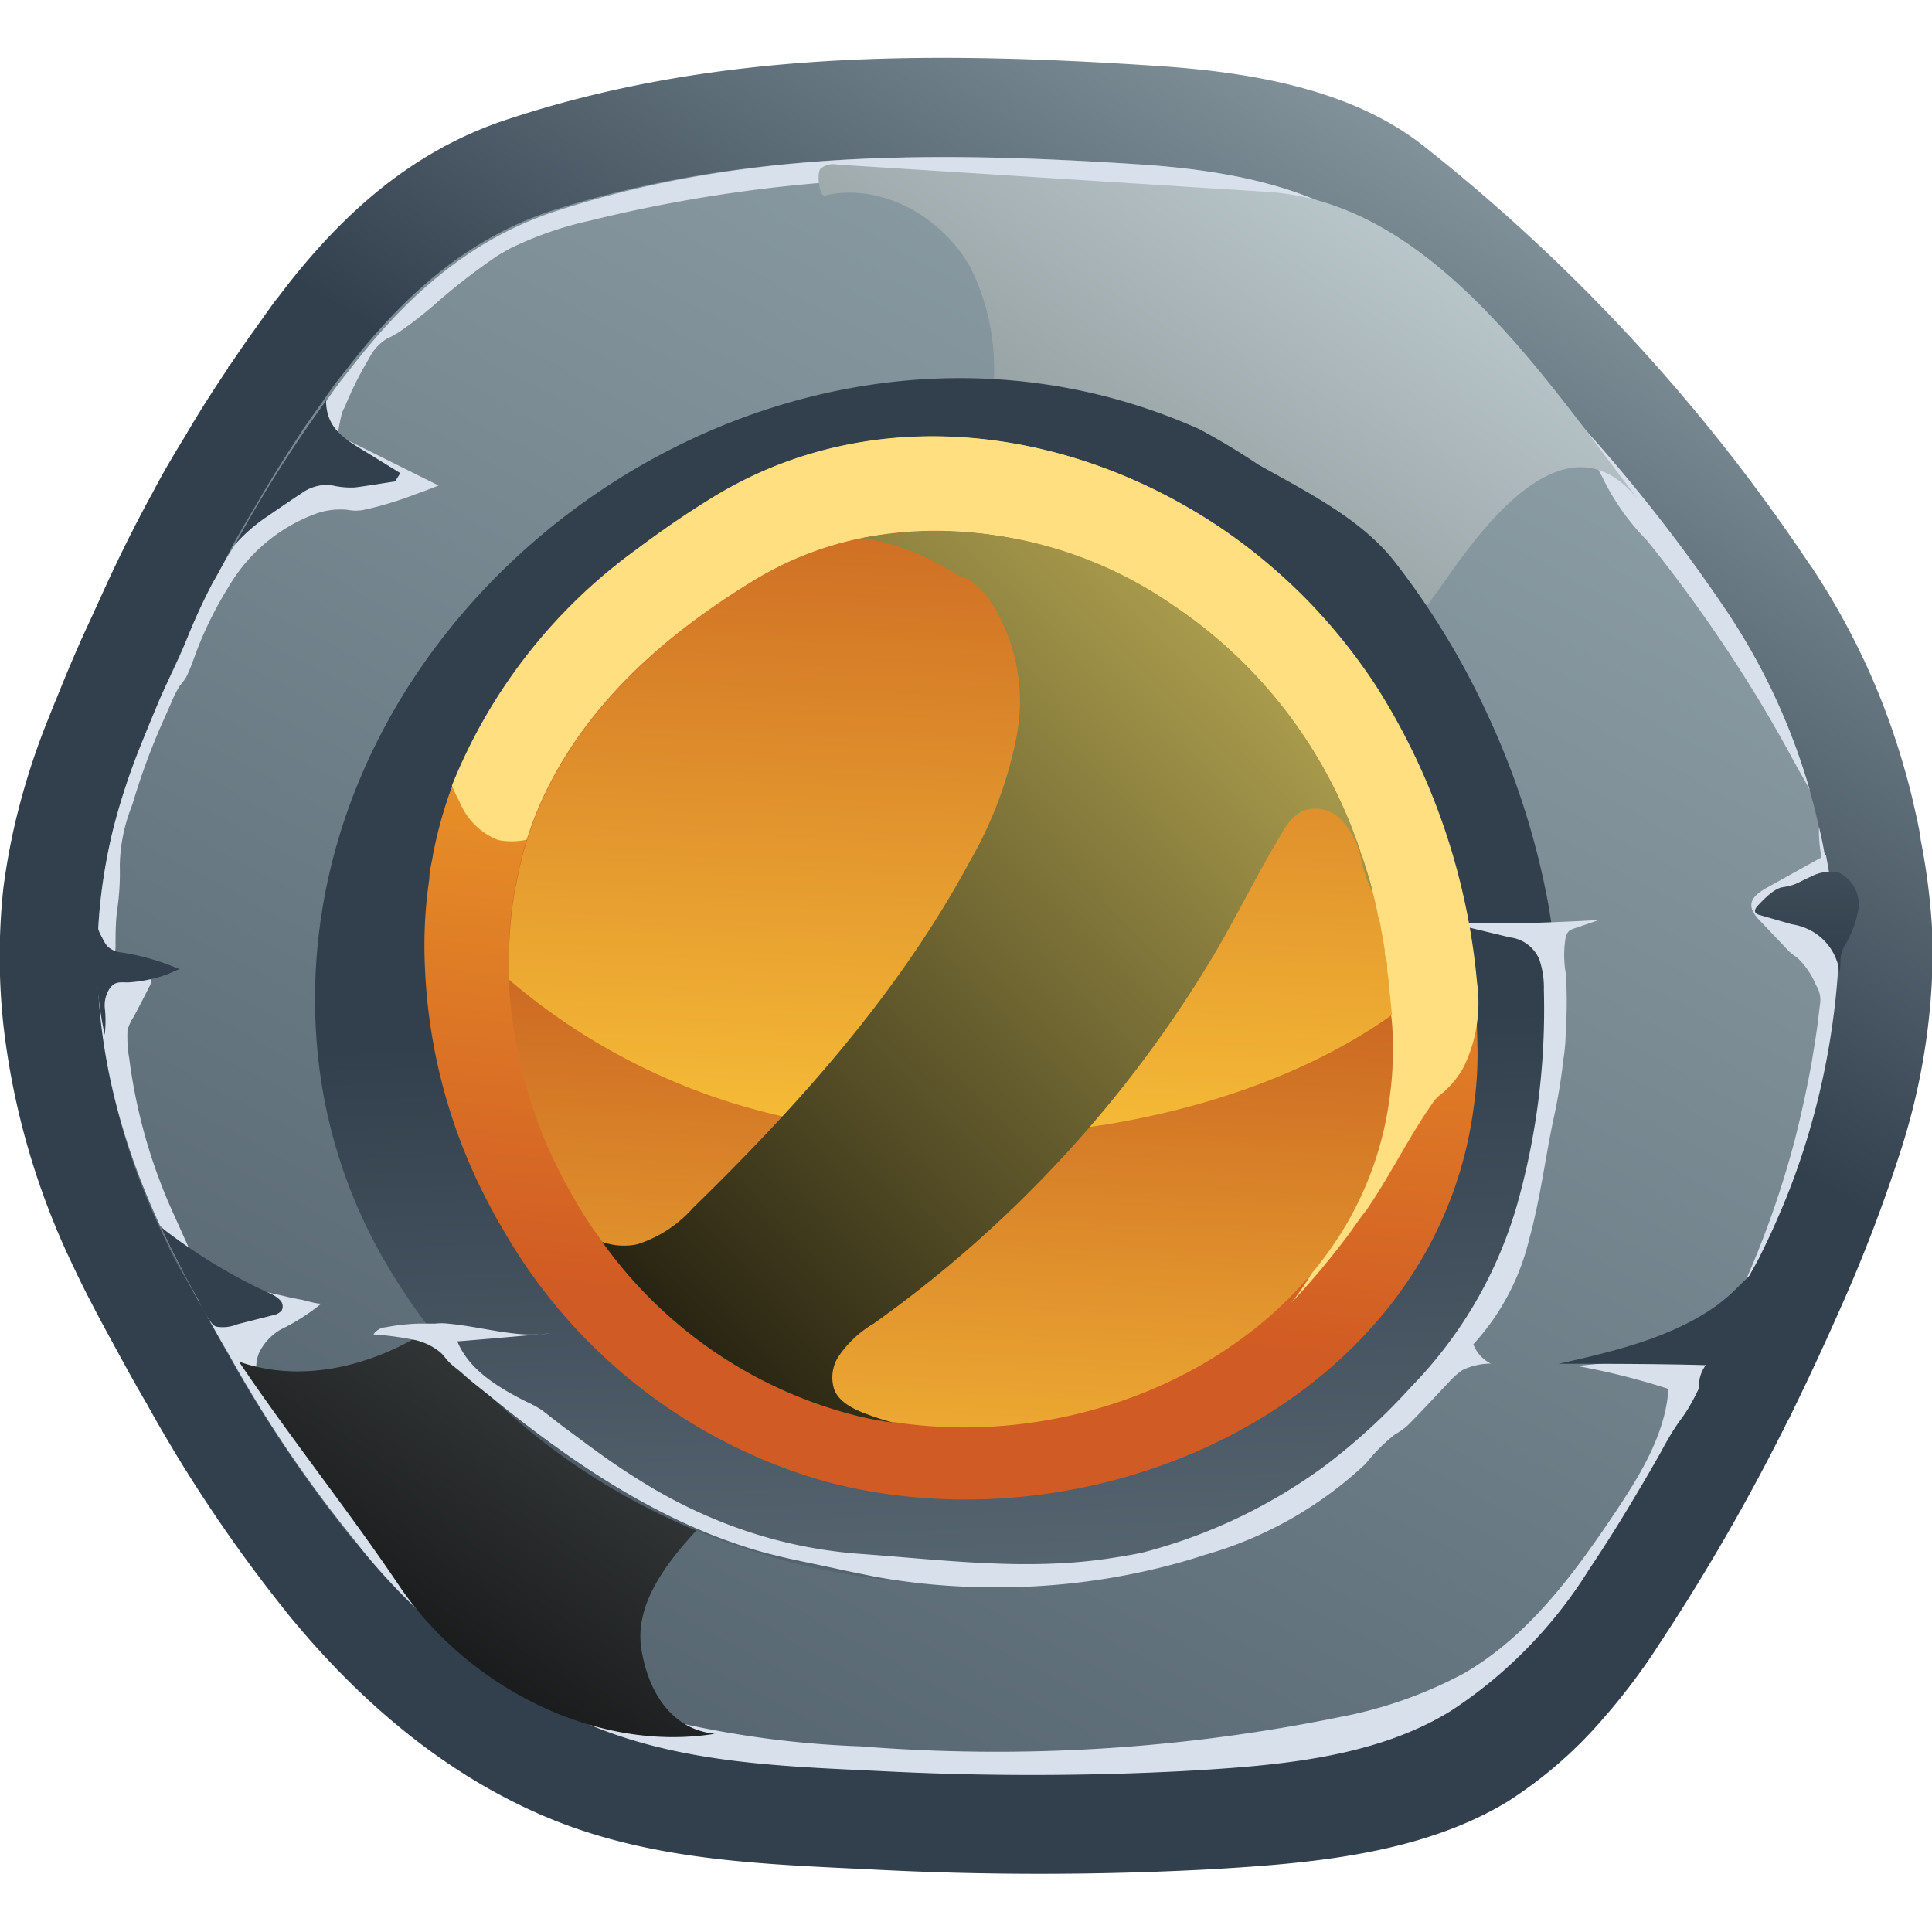 <svg xmlns="http://www.w3.org/2000/svg" xmlns:xlink="http://www.w3.org/1999/xlink" viewBox="0 0 100 100"><defs><style>.cls-1{isolation:isolate;}.cls-2{fill:url(#_ÂÁ_Ï_ÌÌ_È_ËÂÌÚ_17);}.cls-3{fill:url(#_ÂÁ_Ï_ÌÌ_È_ËÂÌÚ_17-2);}.cls-4{fill:#d8e0eb;}.cls-5{fill:url(#_ÂÁ_Ï_ÌÌ_È_ËÂÌÚ_17-3);}.cls-6{fill:url(#_ÂÁ_Ï_ÌÌ_È_ËÂÌÚ_17-4);}.cls-7{fill:url(#_ÂÁ_Ï_ÌÌ_È_ËÂÌÚ_17-5);}.cls-8{fill:url(#_ÂÁ_Ï_ÌÌ_È_ËÂÌÚ_17-6);}.cls-9{fill:url(#_ÂÁ_Ï_ÌÌ_È_ËÂÌÚ_17-7);}.cls-10,.cls-16{mix-blend-mode:screen;}.cls-10{fill:url(#_ÂÁ_Ï_ÌÌ_È_ËÂÌÚ_2);}.cls-11{fill:url(#_ÂÁ_Ï_ÌÌ_È_ËÂÌÚ_17-8);}.cls-12{fill:url(#_ÂÁ_Ï_ÌÌ_È_ËÂÌÚ_7);}.cls-13{fill:#ffdf80;}.cls-14{fill:url(#_ÂÁ_Ï_ÌÌ_È_ËÂÌÚ_12);}.cls-15{fill:url(#_ÂÁ_Ï_ÌÌ_È_ËÂÌÚ_12-2);}.cls-16{fill:url(#_ÂÁ_Ï_ÌÌ_È_ËÂÌÚ_11);}</style><linearGradient id="_ÂÁ_Ï_ÌÌ_È_ËÂÌÚ_17" x1="81.2" y1="-2.58" x2="56.54" y2="39.06" gradientUnits="userSpaceOnUse"><stop offset="0" stop-color="#9caeb5"/><stop offset="1" stop-color="#32404d"/></linearGradient><linearGradient id="_ÂÁ_Ï_ÌÌ_È_ËÂÌÚ_17-2" x1="81.65" y1="-8.75" x2="2.29" y2="138.46" xlink:href="#_ÂÁ_Ï_ÌÌ_È_ËÂÌÚ_17"/><linearGradient id="_ÂÁ_Ï_ÌÌ_È_ËÂÌÚ_17-3" x1="107.44" y1="15.51" x2="107.84" y2="53.75" gradientTransform="matrix(1.06, 0.02, 0.02, 1, -21.84, -6.36)" xlink:href="#_ÂÁ_Ï_ÌÌ_È_ËÂÌÚ_17"/><linearGradient id="_ÂÁ_Ï_ÌÌ_È_ËÂÌÚ_17-4" x1="10.98" y1="18.65" x2="11.34" y2="53.09" xlink:href="#_ÂÁ_Ï_ÌÌ_È_ËÂÌÚ_17"/><linearGradient id="_ÂÁ_Ï_ÌÌ_È_ËÂÌÚ_17-5" x1="85.21" y1="5.36" x2="85.66" y2="49.43" xlink:href="#_ÂÁ_Ï_ÌÌ_È_ËÂÌÚ_17"/><linearGradient id="_ÂÁ_Ï_ÌÌ_È_ËÂÌÚ_17-6" x1="26.06" y1="9.61" x2="20.02" y2="20.1" xlink:href="#_ÂÁ_Ï_ÌÌ_È_ËÂÌÚ_17"/><linearGradient id="_ÂÁ_Ï_ÌÌ_È_ËÂÌÚ_17-7" x1="15.52" y1="17.22" x2="7.24" y2="48.4" xlink:href="#_ÂÁ_Ï_ÌÌ_È_ËÂÌÚ_17"/><linearGradient id="_ÂÁ_Ï_ÌÌ_È_ËÂÌÚ_2" x1="78.18" y1="-4.59" x2="12.12" y2="95.43" gradientUnits="userSpaceOnUse"><stop offset="0" stop-color="#d8e7eb"/><stop offset="1"/></linearGradient><linearGradient id="_ÂÁ_Ï_ÌÌ_È_ËÂÌÚ_17-8" x1="51.2" y1="137.74" x2="48.53" y2="53.29" xlink:href="#_ÂÁ_Ï_ÌÌ_È_ËÂÌÚ_17"/><linearGradient id="_ÂÁ_Ï_ÌÌ_È_ËÂÌÚ_7" x1="52.65" y1="14.92" x2="47.66" y2="68.21" gradientUnits="userSpaceOnUse"><stop offset="0" stop-color="#ffca2b"/><stop offset="1" stop-color="#d15b24"/></linearGradient><linearGradient id="_ÂÁ_Ï_ÌÌ_È_ËÂÌÚ_12" x1="47.4" y1="86.98" x2="49.23" y2="51.54" gradientUnits="userSpaceOnUse"><stop offset="0" stop-color="#ffce3b"/><stop offset="1" stop-color="#cc6923"/></linearGradient><linearGradient id="_ÂÁ_Ï_ÌÌ_È_ËÂÌÚ_12-2" x1="48.5" y1="66.26" x2="50.34" y2="25.31" xlink:href="#_ÂÁ_Ï_ÌÌ_È_ËÂÌÚ_12"/><linearGradient id="_ÂÁ_Ï_ÌÌ_È_ËÂÌÚ_11" x1="81.26" y1="15.29" x2="21.4" y2="74.45" gradientUnits="userSpaceOnUse"><stop offset="0" stop-color="#f2de6d"/><stop offset="1"/></linearGradient></defs><g class="cls-1"><g id="Layer_1" data-name="Layer 1"><path class="cls-2" d="M100,50.2c0,.16,0,.3,0,.45a34.24,34.24,0,0,1-1.53,8.63,79.76,79.76,0,0,1-3.26,8.55q-1.2,2.72-2.5,5.37a2.06,2.06,0,0,1-.17.33,108.85,108.85,0,0,1-6.64,11.54A32.17,32.17,0,0,1,83,88.93a22.5,22.5,0,0,1-5,4.34C73.47,96,67.74,96.46,62.54,96.76a166.89,166.89,0,0,1-17.47,0c-5.54-.27-11.1-.44-16.33-2.52C23.13,92,18.52,88,14.81,83.43c0,0,0,0-.05-.07A76.06,76.06,0,0,1,7.59,72.65c-.59-1-1.16-2.05-1.71-3.06-.37-.68-.73-1.34-1.07-2-.44-.83-.83-1.64-1.22-2.47A38.94,38.94,0,0,1,.17,53a33.23,33.23,0,0,1,0-7A34.07,34.07,0,0,1,.93,42a37.22,37.22,0,0,1,1.49-4.6c.17-.42.33-.84.51-1.26.54-1.35,1.11-2.7,1.72-4l1-2.19c.7-1.49,1.45-3,2.25-4.45.52-1,1.07-1.93,1.65-2.87.71-1.22,1.46-2.4,2.25-3.57,0-.08.1-.15.15-.23.4-.59.79-1.16,1.2-1.73s.67-.95,1-1.4a2,2,0,0,1,.19-.24c3-4,6.66-7.51,11.77-9.23C37,2.59,48.28,2.64,60,3.42c4.73.32,10,1.19,13.73,4.17a94.27,94.27,0,0,1,19.92,21.6,2.61,2.61,0,0,1,.19.27,37,37,0,0,1,4.74,10.35.2.2,0,0,1,0,0c.2.68.37,1.36.51,2,.12.52.23,1,.32,1.57,0,0,0,0,0,.07h0A34.22,34.22,0,0,1,100,48C100,48.73,100,49.48,100,50.2Z"/><path class="cls-3" d="M94.92,50.17c0,.15,0,.28,0,.41a29.75,29.75,0,0,1-1.37,7.69,71,71,0,0,1-2.93,7.61c-.72,1.62-1.46,3.21-2.25,4.78a2.1,2.1,0,0,1-.15.3,95.35,95.35,0,0,1-6,10.27,28.26,28.26,0,0,1-2.63,3.44,20,20,0,0,1-4.52,3.87c-4,2.47-9.15,2.84-13.82,3.11a152.25,152.25,0,0,1-15.7,0c-5-.23-10-.39-14.67-2.24a31.77,31.77,0,0,1-12.52-9.66s0,0-.05,0a67.93,67.93,0,0,1-6.44-9.54c-.53-.92-1-1.83-1.54-2.73-.33-.61-.65-1.2-1-1.79s-.75-1.46-1.09-2.2A34.19,34.19,0,0,1,5.22,52.68a28.67,28.67,0,0,1,0-6.28,30.9,30.9,0,0,1,.64-3.49,34.33,34.33,0,0,1,1.34-4.1c.15-.37.3-.75.46-1.12.49-1.21,1-2.4,1.55-3.59.29-.65.59-1.29.9-2,.63-1.32,1.3-2.65,2-4,.48-.86,1-1.72,1.49-2.56.64-1.08,1.31-2.14,2-3.18a1.13,1.13,0,0,1,.13-.2c.35-.52.71-1,1.08-1.54s.6-.85.92-1.25l.17-.21c2.74-3.56,6-6.69,10.58-8.23C38.31,7.77,48.46,7.82,59,8.51c4.25.28,9,1.07,12.34,3.71a84.41,84.41,0,0,1,17.9,19.25c.06.08.12.15.17.23a33,33,0,0,1,4.26,9.22.2.2,0,0,1,0,0c.18.6.33,1.21.46,1.83.11.46.21.92.29,1.4,0,0,0,0,0,0v0a30.35,30.35,0,0,1,.45,3.92C94.94,48.87,94.94,49.53,94.92,50.17Z"/><path class="cls-4" d="M89.42,31.7a33,33,0,0,1,4.26,9.22c-.21-.44-.46-.85-.68-1.24-.76-1.42-1.56-2.82-2.41-4.18A76.9,76.9,0,0,0,85.27,28,12.44,12.44,0,0,1,83,24.83a8.24,8.24,0,0,0-2-2.64c-2.59-2.64-5.64-4.72-8.45-7.08a25.62,25.62,0,0,0-5.13-3.76,15.39,15.39,0,0,0-6-1.33c-.76,0-1.51-.06-2.27-.07a2.5,2.5,0,0,1-.9-.1,6,6,0,0,0-1-.17c-1-.1-1.91-.19-2.87-.26a75.91,75.91,0,0,0-23.84,2,18.49,18.49,0,0,0-4.16,1.45l-.56.32a32,32,0,0,0-3.39,2.63,21.48,21.48,0,0,1-1.7,1.32,5.07,5.07,0,0,1-.72.4,2.48,2.48,0,0,0-.9,1,18.24,18.24,0,0,0-1.27,2.54,1.42,1.42,0,0,0-.17.42c-.11.46-.18.93-.27,1.41a3.46,3.46,0,0,1-1.66-.5,1.13,1.13,0,0,1,.13-.2c.35-.52.71-1,1.08-1.54s.6-.85.92-1.25l.17-.21c2.74-3.56,6-6.69,10.58-8.23C38.31,7.77,48.46,7.82,59,8.51c4.25.28,9,1.07,12.34,3.71A84.93,84.93,0,0,1,89.42,31.7Z"/><path class="cls-4" d="M94.44,44.2c0,.15-.06.29-.1.45a7.27,7.27,0,0,1-.19-1.79V42.8C94.26,43.26,94.36,43.72,94.44,44.2Z"/><path class="cls-4" d="M90.71,47.13a1.85,1.85,0,0,0,.37.51l1.48,1.56c.18.19.38.29.56.46A4.12,4.12,0,0,1,94,51a1.4,1.4,0,0,1,.2,1l-.12,1c-.09.67-.2,1.33-.31,2-.24,1.33-.53,2.65-.87,4a49,49,0,0,1-2.7,7.63l0,.07c.26-.58.62-1.12.9-1.69s.57-1.17.83-1.77a36.6,36.6,0,0,0,1.4-3.65,39,39,0,0,0,1.65-7.63c.07-.6.12-1.19.16-1.79a5.19,5.19,0,0,0,0-.88c0-.27-.07-.55-.09-.82a33.12,33.12,0,0,0-.54-4.22L91.36,46c-.32.2-.69.45-.71.82A.73.73,0,0,0,90.71,47.13Z"/><path class="cls-4" d="M11,30.18a31.1,31.1,0,0,0-1.37,3c-.4,1-.92,2-1.36,3-.36.86-.72,1.72-1.06,2.58a34.33,34.33,0,0,0-1.34,4.1c-1.72,7-.7,13.84,2.4,20.55.34.74.7,1.46,1.09,2.2.78,1.48,1.61,3,2.5,4.52a66.22,66.22,0,0,0,6.49,9.59A31.77,31.77,0,0,0,30.9,89.43c4.69,1.85,9.69,2,14.67,2.24a152.25,152.25,0,0,0,15.7,0c4.67-.27,9.82-.64,13.82-3.11a23.72,23.72,0,0,0,7.15-7.31c.87-1.3,1.7-2.62,2.51-4,.41-.69.82-1.39,1.21-2.09a13.5,13.5,0,0,1,1-1.64,7.39,7.39,0,0,0,.64-1,11.54,11.54,0,0,0,1-2.45,2.31,2.31,0,0,1-.56.12l-.61.06a2.7,2.7,0,0,1-.41-.05,1.75,1.75,0,0,0-.56,0c-1.61.16-3.22.35-4.84.5a36.92,36.92,0,0,1,4.74,1.19c-.16,2.34-1.45,4.43-2.75,6.38-2.15,3.21-4.52,6.44-7.87,8.36a22.37,22.37,0,0,1-6.37,2.24,88.77,88.77,0,0,1-24.84,1.52,50.8,50.8,0,0,1-11.83-1.83,26.58,26.58,0,0,1-5.45-2.36,19.86,19.86,0,0,1-3.38-2.46,8.5,8.5,0,0,0-1.42-1.27,1.59,1.59,0,0,1-.35-.22,18.7,18.7,0,0,1-1.81-1.75,38.61,38.61,0,0,1-3.43-4.12,45.29,45.29,0,0,1-3.13-4.51,2,2,0,0,1-.47-1.1,2.13,2.13,0,0,1,.15-.75,2.85,2.85,0,0,1,1.11-1.2,10.71,10.71,0,0,0,2.13-1.36c-.08.08-.88-.15-1-.18-.35-.06-.7-.13-1-.21-.7-.15-1.39-.31-2.08-.5a2.75,2.75,0,0,0-.81-.13,1.13,1.13,0,0,1-.6-.09A2.41,2.41,0,0,1,10,65.09c-.05-.1-.09-.19-.13-.29L9,62.87a28.12,28.12,0,0,1-2.31-8.08,6.66,6.66,0,0,1-.09-1.48,2.49,2.49,0,0,1,.32-.68c.27-.51.53-1,.79-1.53a.83.83,0,0,0,.13-.48c0-.32-.4-.48-.72-.53a4.45,4.45,0,0,1-.81-.24c-.11,0-.26,0-.33-.09s0-.59,0-.76c0-.59,0-1.19.07-1.79a13.39,13.39,0,0,0,.15-2.44,8.84,8.84,0,0,1,.65-3.12A34.75,34.75,0,0,1,8,38.36c.27-.67.57-1.32.87-2a5.46,5.46,0,0,1,.44-.87,3.19,3.19,0,0,0,.32-.43c.26-.5.43-1.08.64-1.6a19.6,19.6,0,0,1,1.57-3.1,1.74,1.74,0,0,1,.11-.18,8.71,8.71,0,0,1,4.34-3.57A3.76,3.76,0,0,1,18,26.39a2.11,2.11,0,0,0,.83,0,17.93,17.93,0,0,0,2.65-.8c.41-.14.82-.3,1.22-.46l-5-2.49a6.57,6.57,0,0,0-1.26.59c-.13.07-.25.16-.38.22l-.29.13a3.82,3.82,0,0,0-.74.81l-.95,1.1-.48.55a2.72,2.72,0,0,0-.27.42c-.22.38-.52.74-.77,1.11s-.49.76-.73,1.15S11.29,29.69,11,30.18Z"/><path class="cls-5" d="M90.84,47.16c0,.12.15.18.27.21l1.63.47a3.06,3.06,0,0,1,1.23.47,2.87,2.87,0,0,1,1.25,2.06.16.16,0,0,1,0-.1c.08-.36,0-.59.09-.92s.21-.44.32-.66a5.66,5.66,0,0,0,.51-1.37,1.84,1.84,0,0,0-.93-2.14,2.11,2.11,0,0,0-1.49.2c-.28.12-.56.28-.85.4a3.61,3.61,0,0,1-.65.15c-.47.11-1,.7-1.29,1C90.89,47,90.83,47.08,90.84,47.16Z"/><path class="cls-6" d="M11.21,68.67a.47.47,0,0,1-.2-.12,4.91,4.91,0,0,1-.74-1.25c-.3-.55-.61-1.09-.88-1.64-.39-.74-.75-1.46-1.09-2.2a3,3,0,0,0,.28.25A28.63,28.63,0,0,0,14.08,67a1.55,1.55,0,0,1,.44.32.46.46,0,0,1,.06.51.74.74,0,0,1-.43.24l-1.85.47A2,2,0,0,1,11.21,68.67Z"/><path class="cls-7" d="M88.83,67.59c-2.3,1.64-5.28,2.36-8.16,3,2.54,0,5.08,0,7.62.07A1.78,1.78,0,0,0,88,72.18c.51-1.16,1-2.32,1.52-3.47s.89-2.34,1.49-3.42c0,.38-.64.91-.93,1.2A9.64,9.64,0,0,1,88.83,67.59Z"/><path class="cls-8" d="M20.72,24.49l-.27.43c-.69.1-1.38.22-2.07.31a4.23,4.23,0,0,1-1.28-.13,2.31,2.31,0,0,0-1.52.45c-.6.39-1.19.8-1.79,1.21a8.58,8.58,0,0,0-1.63,1.43,69.51,69.51,0,0,1,3.65-5.94c.35-.52.71-1,1.08-1.54a.88.88,0,0,0,0,.28C17,22.29,18,22.82,19,23.43Z"/><path class="cls-9" d="M5.11,47.11a3,3,0,0,0-.1.54,1.74,1.74,0,0,0,.2.74l.13.25a1.79,1.79,0,0,0,.22.34,1.22,1.22,0,0,0,.74.32,12.2,12.2,0,0,1,3,.87c-.07,0-.51.21-.59.24a6.12,6.12,0,0,1-.69.22,7.32,7.32,0,0,1-1.39.22c-.38,0-.66-.07-.93.28a1.59,1.59,0,0,0-.28,1,6.23,6.23,0,0,1,0,1.43A19.61,19.61,0,0,1,5.11,47.11Z"/><path class="cls-10" d="M35.85,79.43c-1.62,1.79-3,3.8-2.65,5.95s1.52,4.13,3.8,4.36c-6.18,1-12.83-2.46-16.33-7.65-2.58-3.84-5.72-7.77-8.3-11.61,3.83,1.34,8.2-.14,11.31-2.74s5.24-6.17,7.3-9.67L47,30.83a34.85,34.85,0,0,0,3.89-8.15,11.79,11.79,0,0,0-.64-8.8c-1.46-2.64-4.61-4.45-7.55-3.76-.3.07-.44-1.15-.23-1.39a1.06,1.06,0,0,1,.88-.21L65.59,9.93C74,10.45,79.81,19.35,84.9,26c-3.72-4.87-8.17,1.31-10,3.91-4.52,6.33-9.21,12.53-13.95,18.7q-6.8,8.87-13.84,17.54C44.32,69.58,41.51,73,38.7,76.37,37.92,77.3,36.85,78.32,35.85,79.43Z"/><path class="cls-11" d="M80.1,46.59A40.69,40.69,0,0,0,77,37,40,40,0,0,0,72.13,29c-1.76-2.2-4.57-3.58-7-4.95a35.43,35.43,0,0,0-3.06-1.84c-22-9.8-47.85,9.22-45.63,32.28a26.64,26.64,0,0,0,3.6,11c5.5,9.36,15.56,15.32,26.57,16.36a37.3,37.3,0,0,0,12.2-.74A28.73,28.73,0,0,0,77.42,67C80.76,61.05,81.31,53.19,80.1,46.59ZM70.23,64a21.54,21.54,0,0,1-14,10.58,27.9,27.9,0,0,1-9.16.55,25.86,25.86,0,0,1-20-12.28,20.22,20.22,0,0,1-2.7-8.28,20.46,20.46,0,0,1-.09-2.71c0-.4.07-.8.05-1.2a2.47,2.47,0,0,0-.13-.6,4,4,0,0,1,0-1.89,2.51,2.51,0,0,1,1.05-1.65,3.59,3.59,0,0,1,1.49-.4,25.87,25.87,0,0,1,3.63-.14l-4.62-.72a17.34,17.34,0,0,1,.58-2c.25-.63.6-1.21.9-1.81a17.2,17.2,0,0,1,1.83-2.79A26.53,26.53,0,0,1,39.53,30.4,25.1,25.1,0,0,1,46,28.53,22.88,22.88,0,0,1,58.7,30.26c.82.37,1.52.94,2.3,1.38,1.82,1,3.93,2.08,5.24,3.73a30.23,30.23,0,0,1,3.69,6.05,31.33,31.33,0,0,1,2.31,7.17,19.38,19.38,0,0,1,0,8c-3.13.17-6.27.22-9.41.13l8.57.93c.91.1.42.91.23,1.48a4.87,4.87,0,0,0-.24,1.51,4,4,0,0,1-.2,1.37,9.24,9.24,0,0,1-.41,1l-.24.49C70.43,63.58,70.23,63.83,70.23,64Z"/><path class="cls-4" d="M73.07,71.75a22.29,22.29,0,0,0,5.49-9.52,37.18,37.18,0,0,0,1.35-11,4.46,4.46,0,0,0-.24-1.58,1.89,1.89,0,0,0-1.51-1.13L75,47.76c2.52.1,5.25,0,7.76-.14l-1.26.43a.94.94,0,0,0-.3.15.71.71,0,0,0-.16.31,5.47,5.47,0,0,0,0,1.85,21.45,21.45,0,0,1,0,3q0,.73-.12,1.47a29.23,29.23,0,0,1-.54,3.22c-.41,2-.68,4.1-1.23,6.09a12.27,12.27,0,0,1-2.89,5.44,1.83,1.83,0,0,0,.91,1,3.38,3.38,0,0,0-1.48.34,3.78,3.78,0,0,0-.64.56c-.7.74-1.38,1.48-2.09,2.2a3.12,3.12,0,0,1-.75.56,9.11,9.11,0,0,0-1.52,1.52,20.2,20.2,0,0,1-8.33,4.72l-.69.22a35.05,35.05,0,0,1-6.48,1.28,36.49,36.49,0,0,1-6.61.06,33.07,33.07,0,0,1-3.28-.43l-1.62-.33c-1.71-.39-3.44-.67-5.12-1.22-4.93-1.59-9.25-4.58-13.24-7.83-.48-.39-1-.78-1.43-1.18-.21-.18-.47-.36-.66-.56s-.28-.36-.46-.51a3.2,3.2,0,0,0-1.24-.61,16,16,0,0,0-2.2-.3.83.83,0,0,1,.63-.37,10.79,10.79,0,0,1,1.7-.19c.28,0,.58,0,.86,0a2.9,2.9,0,0,1,.66,0c1.12.1,2.22.37,3.34.5a7.67,7.67,0,0,0,2,0c-1.62.15-3.23.29-4.85.42.61,1.48,2.11,2.38,3.55,3.11a6,6,0,0,1,.86.47l.33.26.67.52,1.35,1c.91.67,1.84,1.32,2.81,1.91a25.63,25.63,0,0,0,4.22,2.12,24,24,0,0,0,7.1,1.61c4.39.32,8.66.89,13,.21.51-.08,1-.16,1.54-.27a27.58,27.58,0,0,0,9.45-4.48A32,32,0,0,0,73.07,71.75Z"/><path class="cls-12" d="M76.47,54.06a19,19,0,0,1-.2,3.31,20.81,20.81,0,0,1-2.63,7.71.06.06,0,0,1,0,0C67.86,75,54.39,79.72,42.87,76.72A28,28,0,0,1,25.93,63.45c-.29-.47-.56-1-.81-1.48A28.66,28.66,0,0,1,22,50.17a23.59,23.59,0,0,1,.22-4.67c0-.43.13-.84.19-1.25a22.29,22.29,0,0,1,1-3.58,27.91,27.91,0,0,1,9.52-12.2c1.33-1,2.71-1.95,4.13-2.81,8.17-4.92,18.24-3.58,26,1.58A29,29,0,0,1,73.88,40.73c.21.49.39,1,.58,1.52q.06.15.12.33c.13.39.25.78.37,1.19s.31,1.09.43,1.65a4.31,4.31,0,0,1,.15.62c.06.2.1.43.14.63s.09.46.15.68.1.64.16,1v.08l.12.8a.24.24,0,0,0,0,.15l.12,1c0,.06,0,.12,0,.16C76.39,51.71,76.45,52.88,76.47,54.06Z"/><path class="cls-13" d="M69.89,63.78a41.81,41.81,0,0,1-2.82,3.41l-.24.25A12.06,12.06,0,0,0,68.36,65a29.35,29.35,0,0,0,1.3-2.64,14.1,14.1,0,0,0,1-2.72,11.5,11.5,0,0,0-.08-1.94A17,17,0,0,1,71,55.55a6.84,6.84,0,0,0,0-1.43,28.76,28.76,0,0,0-.2-3.07,26.49,26.49,0,0,0-1.39-6c0-.12-.09-.24-.13-.35-2.33-6-7.37-11.15-13.64-12.61C51,31.06,46.08,32.05,41.76,34c-.53.22-1.07.49-1.58.76a46,46,0,0,0-5.93,3.76c-1.85,1.36-3.55,3-5.47,4.24a3.75,3.75,0,0,1-3,.72,3.56,3.56,0,0,1-2-2,7.71,7.71,0,0,1-.39-.82,27.91,27.91,0,0,1,9.52-12.2c1.33-1,2.71-1.95,4.13-2.81,8.17-4.92,18.24-3.58,26,1.58a29,29,0,0,1,4.94,4.16,29.83,29.83,0,0,1,3.21,4.06,34.33,34.33,0,0,1,5.26,15.39,7.64,7.64,0,0,1-.69,4.39,4.83,4.83,0,0,1-1.15,1.39,1.75,1.75,0,0,0-.37.35c-1.29,1.81-2.25,3.82-3.51,5.66C70.43,63,70.16,63.4,69.89,63.78Z"/><path class="cls-14" d="M72.09,54a17.08,17.08,0,0,1-.16,2.8,17.5,17.5,0,0,1-2.2,6.5.07.07,0,0,1,0,0C65.25,71,55.38,75,46.29,73.61l-.09,0a16.73,16.73,0,0,1-2.32-.47,23.12,23.12,0,0,1-12.71-8.88,20.26,20.26,0,0,1-1.5-2.31c-.25-.41-.47-.82-.68-1.25a24.24,24.24,0,0,1-2.65-10,23.49,23.49,0,0,1,.18-3.92c.06-.37.1-.72.19-1.07,1-5.6,4.52-10,8.82-13.29A38.24,38.24,0,0,1,39,30.06a17.16,17.16,0,0,1,5.59-2.2,21.46,21.46,0,0,1,16.2,3.53,24.71,24.71,0,0,1,9.14,11.38c.16.43.32.84.47,1.29,0,.08.06.17.1.27l.31,1a8.75,8.75,0,0,1,.23.88s0,0,0,.06a4,4,0,0,1,.12.43l.12.54c0,.16.09.35.13.53s.06.37.1.58.1.53.14.8v.08c0,.23.09.44.13.68v.13c0,.28.06.59.1.88,0,0,0,.08,0,.14l.12,1.46C72.07,53,72.09,53.52,72.09,54Z"/><path class="cls-15" d="M72.05,52.53c-7.42,5.29-19.45,7.53-30,5.56a32.85,32.85,0,0,1-15.69-7.37,23.49,23.49,0,0,1,.18-3.92c.06-.37.1-.72.19-1.07,1-5.6,4.52-10,8.82-13.29A38.24,38.24,0,0,1,39,30.06c6.84-4.16,15.32-3,21.79,1.33a24.71,24.71,0,0,1,9.14,11.38c.16.43.32.84.47,1.29,0,.08.06.17.1.27l.31,1c.14.45.27.92.37,1.37l.12.54c0,.16.09.35.13.53s.06.37.1.58.1.53.14.8v.08c0,.23.09.44.13.68v.13c0,.28.06.59.1.88,0,0,0,.08,0,.14Z"/><path class="cls-16" d="M71.05,46.22a8.55,8.55,0,0,1-.58-1.64,4.27,4.27,0,0,0-1-2.1A1.86,1.86,0,0,0,67.36,42a2.76,2.76,0,0,0-1,1.11c-1.28,2.1-2.33,4.3-3.58,6.4a63.1,63.1,0,0,1-17.56,19,5.64,5.64,0,0,0-1.81,1.69,2,2,0,0,0-.27,1.58c.18.8,1.17,1.22,1.85,1.46.39.15.8.27,1.21.39a16.73,16.73,0,0,1-2.32-.47,23.12,23.12,0,0,1-12.71-8.88A3.33,3.33,0,0,0,33,64.4a6.51,6.51,0,0,0,2.88-1.89c5.49-5.35,10.67-11.15,14.31-17.91A20.87,20.87,0,0,0,52.64,38a9.55,9.55,0,0,0-1.32-6.8A3.69,3.69,0,0,0,50.15,30c-.16-.08-.35-.12-.53-.22-.58-.29-1.09-.66-1.69-.93a11.68,11.68,0,0,0-3.33-1,21.46,21.46,0,0,1,16.2,3.53,24.71,24.71,0,0,1,9.14,11.38c.16.43.32.84.47,1.29,0,.08.06.17.1.27l.31,1A8.75,8.75,0,0,1,71.05,46.22Z"/></g></g></svg>